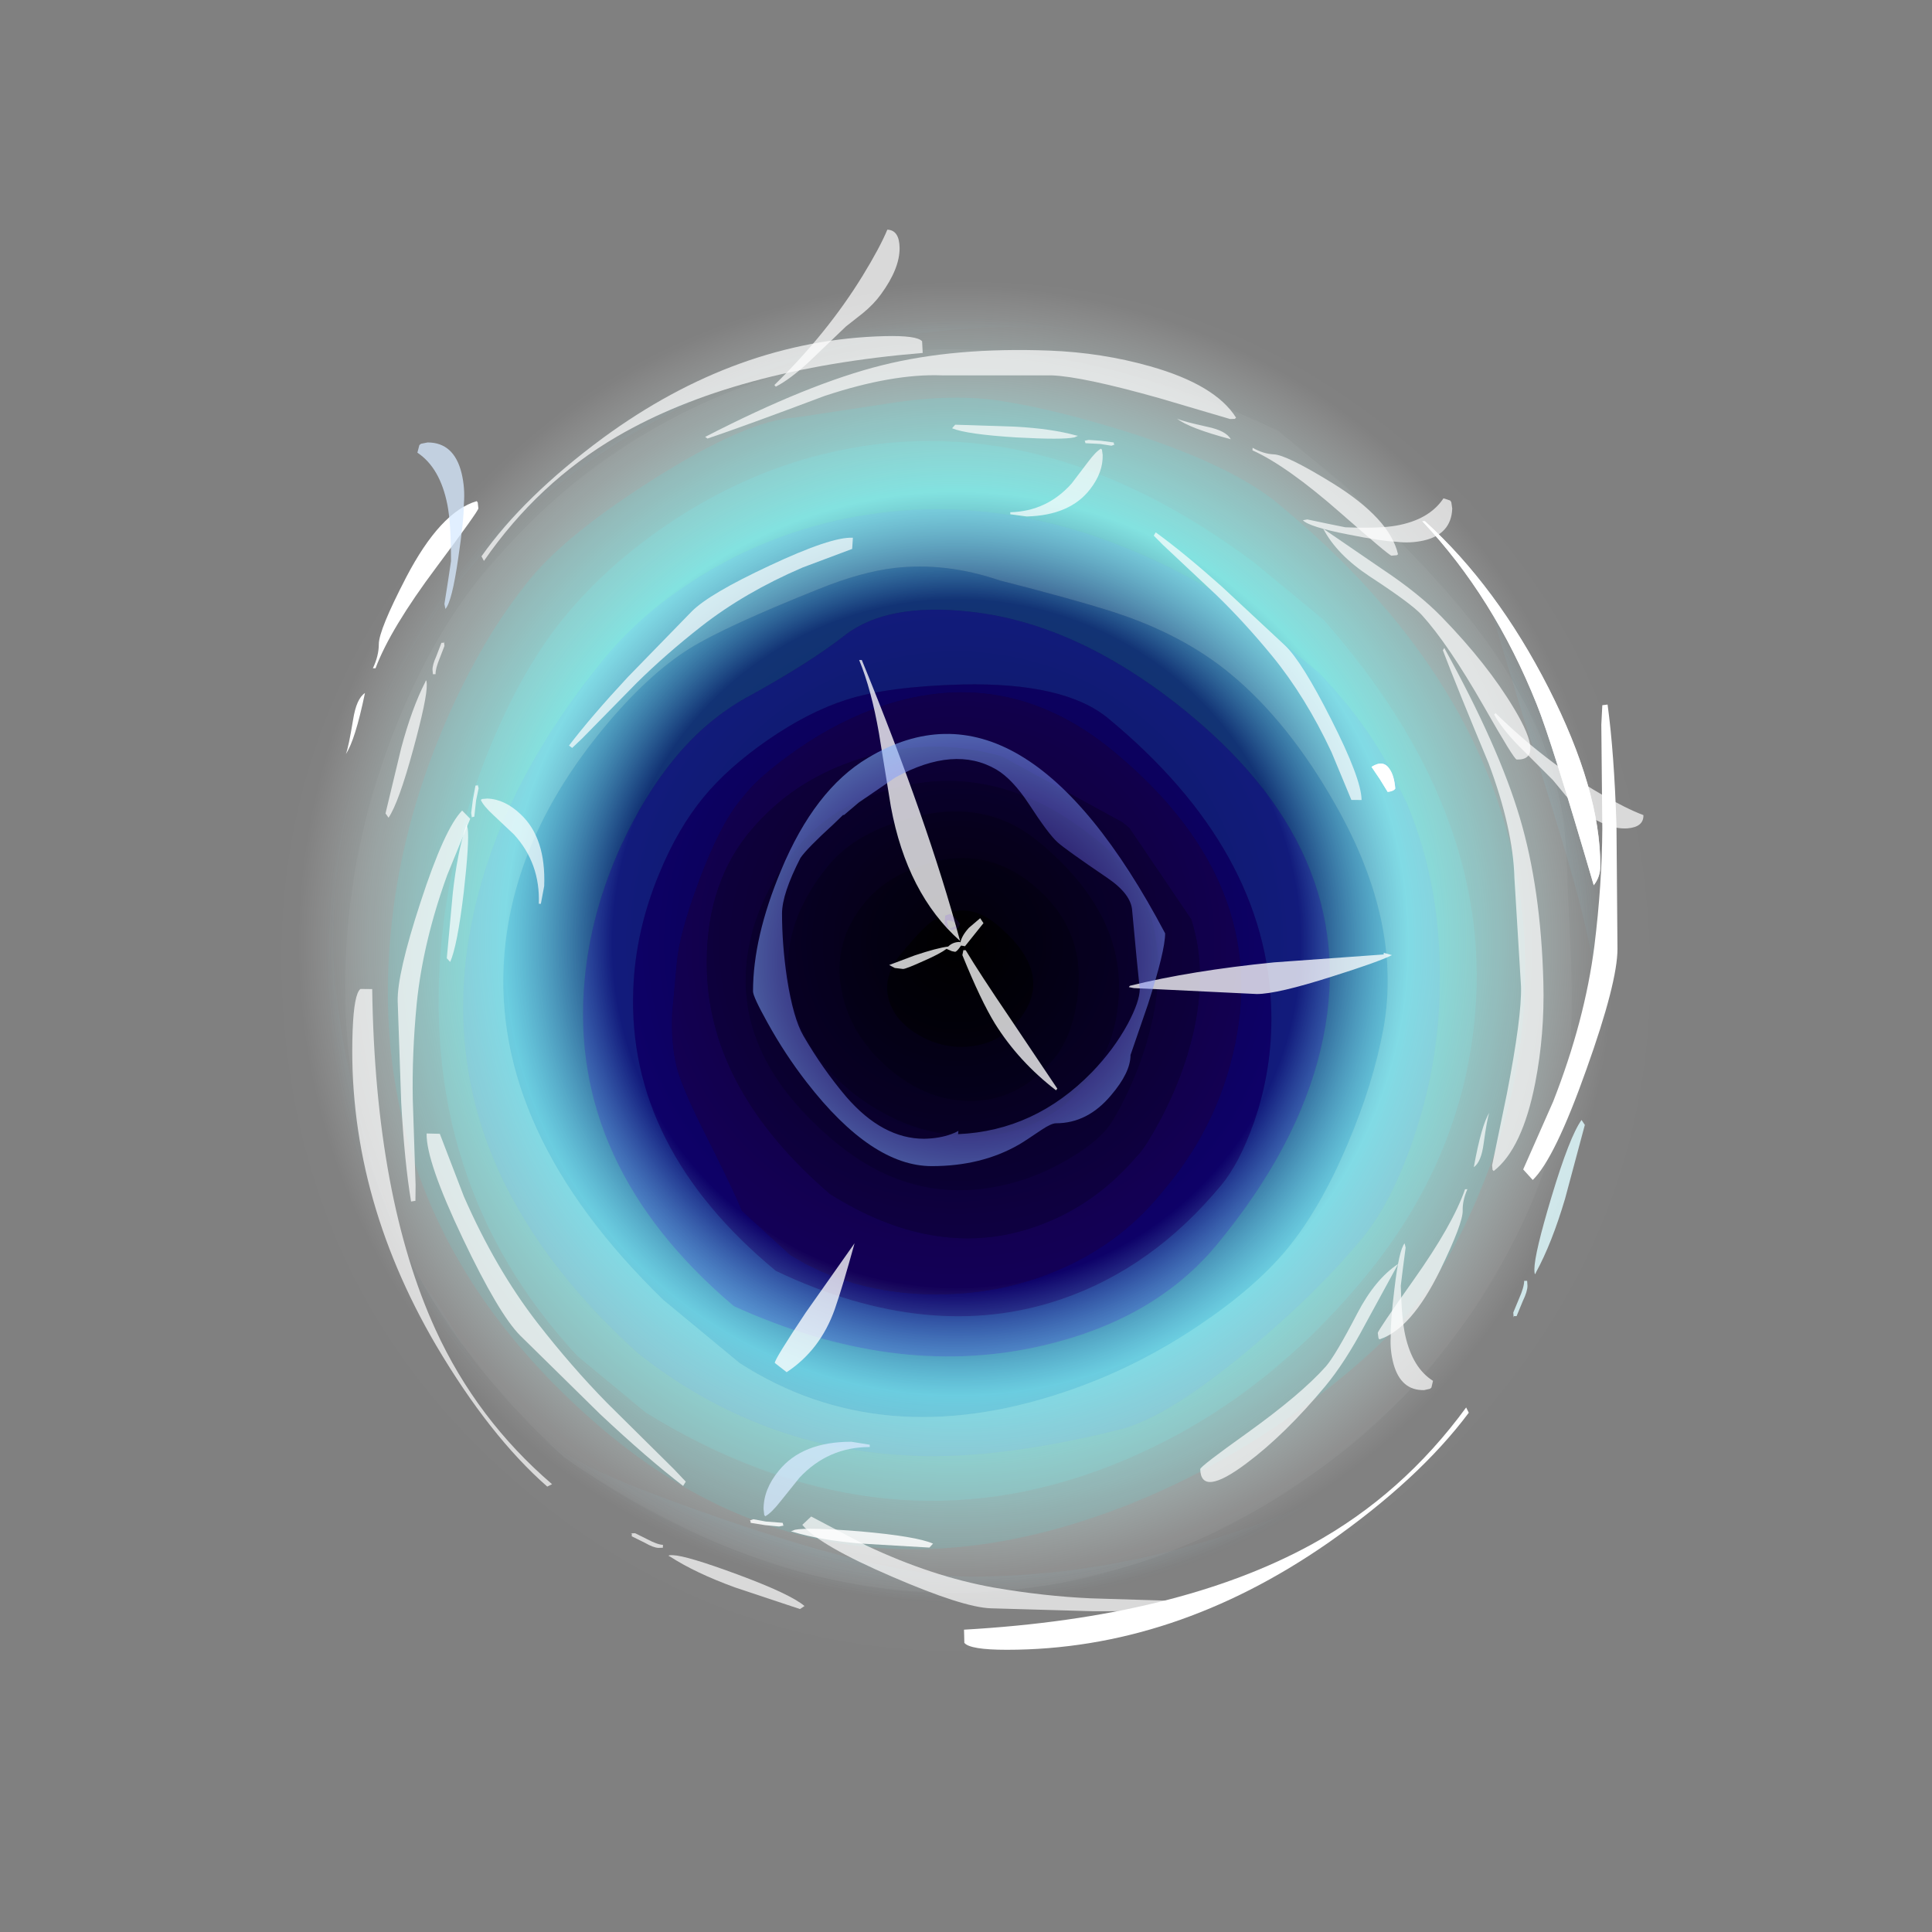 <?xml version="1.0" encoding="UTF-8" standalone="no"?>
<svg xmlns:ffdec="https://www.free-decompiler.com/flash" xmlns:xlink="http://www.w3.org/1999/xlink" ffdec:objectType="frame" height="293.0px" width="293.0px" xmlns="http://www.w3.org/2000/svg">
  <rect width="100%" height="100%" fill="#808080" stroke="none"/>
  <g transform="matrix(1.0, 0.0, 0.0, 1.0, 85.95, 179.05)">
    <use ffdec:characterId="1799" height="208.0" transform="matrix(1.0, 0.0, 0.0, 1.0, -43.45, -136.65)" width="208.0" xlink:href="#shape0"/>
    <use ffdec:characterId="1801" height="208.0" transform="matrix(-0.769, -0.636, 0.636, -0.769, 74.349, 113.638)" width="208.0" xlink:href="#sprite0"/>
    <use ffdec:characterId="1841" height="108.0" transform="matrix(1.0, 0.0, 0.0, 1.0, 31.55, -78.95)" width="93.6" xlink:href="#shape2"/>
    <use ffdec:characterId="1883" height="202.15" transform="matrix(1.0, 0.0, 0.0, 1.0, -41.15, -135.45)" width="206.3" xlink:href="#shape3"/>
    <use ffdec:characterId="1884" height="183.1" transform="matrix(1.0, 0.0, 0.0, 1.0, -33.5, -111.95)" width="192.85" xlink:href="#shape4"/>
    <use ffdec:characterId="1885" height="197.9" transform="matrix(-0.884, 0.023, -0.023, -0.884, 165.871, 43.928)" width="215.65" xlink:href="#shape5"/>
    <use ffdec:characterId="1885" height="197.9" transform="matrix(-0.037, 0.971, -0.893, -0.034, 148.993, -140.4)" width="215.65" xlink:href="#shape5"/>
  </g>
  <defs>
    <g id="shape0" transform="matrix(1.0, 0.0, 0.0, 1.0, 104.0, 208.0)">
      <path d="M73.5 -30.5 Q43.05 0.0 0.0 0.0 -43.05 0.0 -73.55 -30.5 -104.0 -60.95 -104.0 -104.0 -104.0 -147.05 -73.55 -177.55 -43.05 -208.0 0.0 -208.0 43.05 -208.0 73.5 -177.55 104.0 -147.05 104.0 -104.0 104.0 -60.95 73.5 -30.5" fill="url(#gradient0)" fill-rule="evenodd" stroke="none"/>
    </g>
    <radialGradient cx="0" cy="0" gradientTransform="matrix(0.122, 0.0, 0.0, 0.122, -1.45, -107.3)" gradientUnits="userSpaceOnUse" id="gradient0" r="819.2" spreadMethod="pad">
      <stop offset="0.0" stop-color="#000000"/>
      <stop offset="0.522" stop-color="#0a003f"/>
      <stop offset="0.686" stop-color="#8afffb" stop-opacity="0.698"/>
      <stop offset="1.0" stop-color="#ffffff" stop-opacity="0.0"/>
    </radialGradient>
    <g id="sprite0" transform="matrix(1.0, 0.0, 0.0, 1.0, 104.0, 208.0)">
      <use ffdec:characterId="1800" height="208.0" transform="matrix(1.0, 0.0, 0.0, 1.0, -104.0, -208.0)" width="208.0" xlink:href="#shape1"/>
    </g>
    <g id="shape1" transform="matrix(1.0, 0.0, 0.0, 1.0, 104.0, 208.0)">
      <path d="M84.5 -126.05 Q88.55 -112.2 88.55 -100.55 88.55 -91.9 83.75 -77.15 78.55 -61.2 73.05 -56.15 L63.45 -45.4 Q56.85 -37.95 50.3 -34.15 43.2 -30.0 33.2 -25.9 17.65 -19.55 8.15 -19.55 -43.15 -19.55 -68.5 -53.6 -77.5 -65.65 -82.05 -80.65 -85.5 -91.9 -85.5 -100.5 -85.5 -110.45 -81.9 -124.1 -77.35 -141.35 -68.85 -155.3 -45.35 -194.2 -1.5 -193.35 45.3 -192.4 70.2 -156.35 79.55 -142.85 84.5 -126.05 M77.0 -124.3 Q72.55 -138.6 64.5 -150.85 43.55 -182.45 7.8 -187.25 L-5.75 -187.25 Q-45.8 -181.6 -64.15 -150.5 -76.85 -129.0 -76.85 -101.85 -76.85 -78.25 -64.1 -60.0 -46.45 -34.75 -8.35 -28.75 L5.25 -28.75 Q46.35 -30.75 66.4 -57.9 74.0 -68.2 77.8 -81.25 80.85 -91.8 80.85 -101.8 80.85 -111.8 77.0 -124.3" fill="#75ffff" fill-opacity="0.137" fill-rule="evenodd" stroke="none"/>
      <path d="M84.5 -126.05 Q79.55 -142.85 70.2 -156.35 45.3 -192.4 -1.5 -193.35 -45.35 -194.2 -68.85 -155.3 -77.35 -141.35 -81.9 -124.1 -85.5 -110.45 -85.5 -100.5 -85.5 -91.9 -82.05 -80.65 -77.5 -65.65 -68.5 -53.6 -43.15 -19.55 8.15 -19.55 17.65 -19.55 33.2 -25.9 43.2 -30.0 50.3 -34.15 56.85 -37.95 63.45 -45.4 L73.05 -56.15 Q78.55 -61.2 83.75 -77.15 88.55 -91.9 88.55 -100.55 88.55 -112.2 84.5 -126.05 M90.0 -131.05 Q94.55 -116.75 94.55 -104.75 94.55 -76.6 79.8 -53.7 59.35 -22.0 15.25 -11.0 L2.15 -11.0 -11.15 -12.35 Q-20.45 -13.35 -27.35 -14.95 -47.8 -19.75 -59.15 -32.35 L-70.7 -45.1 Q-76.6 -51.85 -79.75 -56.55 -86.7 -66.95 -90.2 -80.65 -93.2 -92.5 -93.2 -105.1 -93.2 -118.1 -89.25 -131.8 -84.5 -148.35 -74.95 -161.65 -50.25 -196.25 -0.5 -200.4 47.9 -197.9 74.45 -161.7 84.6 -147.9 90.0 -131.05" fill="#ffffff" fill-opacity="0.047" fill-rule="evenodd" stroke="none"/>
      <path d="M90.0 -131.05 Q84.6 -147.9 74.45 -161.7 47.9 -197.9 -0.5 -200.4 -50.25 -196.25 -74.95 -161.65 -84.5 -148.35 -89.25 -131.8 -93.2 -118.1 -93.2 -105.1 -93.2 -92.5 -90.2 -80.65 -86.7 -66.95 -79.75 -56.55 -76.6 -51.85 -70.7 -45.1 L-59.15 -32.35 Q-47.8 -19.75 -27.35 -14.95 -20.45 -13.35 -11.15 -12.35 L2.15 -11.0 15.25 -11.0 Q59.35 -22.0 79.8 -53.7 94.55 -76.6 94.55 -104.75 94.55 -116.75 90.0 -131.05 M73.5 -30.5 Q43.05 0.0 0.0 0.0 -43.05 0.0 -73.55 -30.5 -104.0 -60.95 -104.0 -104.0 -104.0 -147.05 -73.55 -177.55 -43.05 -208.0 0.0 -208.0 43.05 -208.0 73.5 -177.55 104.0 -147.05 104.0 -104.0 104.0 -60.95 73.5 -30.5" fill="#ffffff" fill-opacity="0.008" fill-rule="evenodd" stroke="none"/>
      <path d="M13.95 -149.0 Q7.25 -151.95 4.2 -153.45 L2.55 -154.3 -7.4 -154.8 -10.1 -154.35 -12.85 -153.65 Q-21.05 -151.25 -28.25 -145.3 -35.75 -139.15 -40.1 -130.85 -44.85 -121.8 -44.85 -111.9 L-44.85 -111.5 -44.85 -111.1 -44.85 -110.4 Q-44.85 -97.05 -38.25 -85.55 -26.2 -64.5 3.55 -64.5 25.15 -64.5 35.8 -82.9 39.35 -89.15 41.2 -96.6 42.5 -101.8 42.5 -104.8 L42.5 -105.65 42.5 -106.5 Q42.5 -111.15 39.55 -119.75 36.75 -127.8 34.3 -131.4 L29.9 -137.85 Q27.1 -141.55 24.15 -143.75 21.5 -145.7 13.95 -149.0 M44.9 -122.8 Q47.1 -115.7 47.1 -109.5 47.1 -103.7 45.15 -96.75 43.1 -89.45 39.8 -84.3 36.2 -78.7 27.7 -71.3 15.95 -61.15 7.35 -61.15 -24.1 -61.15 -40.2 -79.75 -45.85 -86.3 -48.85 -94.35 -51.1 -100.5 -51.1 -104.85 -51.1 -121.2 -43.4 -133.75 -32.35 -151.7 -7.25 -158.05 22.1 -158.05 36.75 -138.85 42.15 -131.8 44.9 -122.8" fill="#1604b5" fill-opacity="0.349" fill-rule="evenodd" stroke="none"/>
      <path d="M13.95 -149.0 Q21.5 -145.7 24.15 -143.75 27.1 -141.55 29.9 -137.85 L34.3 -131.4 Q36.75 -127.8 39.55 -119.75 42.5 -111.15 42.5 -106.5 L42.5 -105.65 42.5 -104.8 Q42.5 -101.8 41.2 -96.6 39.35 -89.15 35.8 -82.9 25.15 -64.5 3.55 -64.5 -26.2 -64.5 -38.25 -85.55 -44.85 -97.05 -44.85 -110.4 L-44.85 -111.1 -44.85 -111.5 -44.85 -111.9 Q-44.85 -121.8 -40.1 -130.85 -35.75 -139.15 -28.25 -145.3 -21.05 -151.25 -12.85 -153.65 L-10.1 -154.35 -7.4 -154.8 2.55 -154.3 4.2 -153.45 Q7.25 -151.95 13.95 -149.0 M38.35 -109.15 L38.35 -109.85 Q38.05 -120.35 29.8 -129.7 17.7 -143.35 -6.15 -143.8 -24.45 -141.4 -32.75 -128.7 -38.15 -120.4 -38.4 -110.05 L-38.45 -109.0 Q-38.45 -107.05 -37.55 -102.7 -36.05 -95.75 -33.2 -90.0 -28.8 -81.1 -21.85 -76.65 L-5.75 -71.95 -5.45 -71.95 -5.15 -71.95 -4.75 -71.95 -4.4 -71.95 16.05 -75.9 Q24.8 -79.65 30.5 -87.1 38.35 -97.35 38.35 -109.15" fill="#240082" fill-opacity="0.365" fill-rule="evenodd" stroke="none"/>
      <path d="M17.85 -124.2 Q10.75 -130.1 0.25 -129.7 -10.05 -129.2 -17.35 -123.1 -25.35 -116.4 -25.35 -106.0 -25.35 -98.65 -20.5 -92.3 -12.95 -82.35 3.55 -82.35 13.95 -82.35 20.6 -91.65 25.85 -98.85 25.85 -105.4 25.85 -117.6 17.85 -124.2 M31.25 -106.35 Q31.25 -97.05 24.45 -88.5 14.9 -76.5 -3.65 -76.5 -18.7 -76.5 -26.85 -91.85 -29.55 -96.95 -31.15 -103.05 -32.25 -107.45 -32.25 -109.4 -32.25 -112.05 -30.85 -116.1 -29.1 -121.25 -26.0 -125.4 -17.3 -137.2 -1.85 -137.2 18.4 -137.2 26.6 -123.9 31.25 -116.3 31.25 -106.35" fill="#10003c" fill-opacity="0.408" fill-rule="evenodd" stroke="none"/>
      <path d="M17.85 -124.2 Q25.85 -117.6 25.85 -105.4 25.85 -98.85 20.6 -91.65 13.95 -82.35 3.55 -82.35 -12.95 -82.35 -20.5 -92.3 -25.35 -98.65 -25.35 -106.0 -25.35 -116.4 -17.35 -123.1 -10.05 -129.2 0.25 -129.7 10.75 -130.1 17.85 -124.2 M18.0 -106.3 Q18.0 -114.05 12.2 -118.85 6.9 -123.2 -0.6 -123.4 -8.25 -123.6 -13.45 -119.4 -19.25 -114.7 -19.25 -106.25 -19.25 -101.45 -15.5 -95.95 -10.05 -87.95 0.0 -87.95 9.2 -87.95 14.3 -95.45 18.0 -100.9 18.0 -106.3" fill="#0b0028" fill-opacity="0.408" fill-rule="evenodd" stroke="none"/>
      <path d="M8.8 -108.8 Q8.8 -113.35 5.65 -115.45 2.8 -117.3 -1.3 -116.55 -5.4 -115.85 -8.25 -112.95 -11.4 -109.75 -11.4 -105.25 -11.4 -96.1 0.5 -96.1 6.65 -96.1 8.3 -101.95 8.8 -103.65 8.8 -108.8 M18.0 -106.3 Q18.0 -100.9 14.3 -95.45 9.2 -87.95 0.0 -87.95 -10.05 -87.95 -15.5 -95.95 -19.25 -101.45 -19.25 -106.25 -19.25 -114.7 -13.45 -119.4 -8.25 -123.6 -0.6 -123.4 6.9 -123.2 12.2 -118.85 18.0 -114.05 18.0 -106.3" fill="#07001a" fill-opacity="0.408" fill-rule="evenodd" stroke="none"/>
      <path d="M8.8 -108.8 Q8.8 -103.65 8.3 -101.95 6.65 -96.1 0.5 -96.1 -11.4 -96.1 -11.4 -105.25 -11.4 -109.75 -8.25 -112.95 -5.4 -115.85 -1.3 -116.55 2.8 -117.3 5.65 -115.45 8.8 -113.35 8.8 -108.8" fill="#000000" fill-opacity="0.408" fill-rule="evenodd" stroke="none"/>
      <path d="M38.35 -109.15 Q38.35 -97.35 30.5 -87.1 24.8 -79.65 16.05 -75.9 L-4.4 -71.95 -4.75 -71.95 -5.15 -71.95 -5.45 -71.95 -5.75 -71.95 -21.85 -76.65 Q-28.8 -81.1 -33.2 -90.0 -36.05 -95.75 -37.55 -102.7 -38.45 -107.05 -38.45 -109.0 L-38.4 -110.05 Q-38.15 -120.4 -32.75 -128.7 -24.45 -141.4 -6.15 -143.8 17.7 -143.35 29.8 -129.7 38.05 -120.35 38.35 -109.85 L38.35 -109.15 M31.25 -106.35 Q31.25 -116.3 26.6 -123.9 18.4 -137.2 -1.85 -137.2 -17.3 -137.2 -26.0 -125.4 -29.1 -121.25 -30.85 -116.1 -32.25 -112.05 -32.25 -109.4 -32.25 -107.45 -31.15 -103.05 -29.55 -96.95 -26.85 -91.85 -18.7 -76.5 -3.65 -76.5 14.9 -76.5 24.45 -88.5 31.25 -97.05 31.25 -106.35" fill="#160051" fill-opacity="0.408" fill-rule="evenodd" stroke="none"/>
      <path d="M52.05 -123.3 Q54.25 -115.0 54.25 -107.75 54.25 -100.1 51.65 -93.55 47.7 -83.6 46.25 -77.0 44.5 -69.0 33.8 -62.0 19.8 -52.8 -1.85 -52.8 -36.45 -52.8 -49.55 -79.25 -56.35 -93.0 -56.35 -112.25 -56.35 -127.45 -45.15 -141.7 -31.35 -159.3 -5.75 -166.25 27.35 -165.85 43.3 -142.55 49.15 -134.0 52.05 -123.3 M44.9 -122.8 Q42.15 -131.8 36.75 -138.85 22.1 -158.05 -7.25 -158.05 -32.35 -151.7 -43.4 -133.75 -51.1 -121.2 -51.1 -104.85 -51.1 -100.5 -48.85 -94.35 -45.85 -86.3 -40.2 -79.75 -24.1 -61.15 7.35 -61.15 15.95 -61.15 27.7 -71.3 36.2 -78.7 39.8 -84.3 43.1 -89.45 45.15 -96.75 47.1 -103.7 47.1 -109.5 47.1 -115.7 44.9 -122.8" fill="#2455ff" fill-opacity="0.318" fill-rule="evenodd" stroke="none"/>
      <path d="M61.2 -148.35 Q43.45 -179.25 0.85 -181.05 -22.65 -180.55 -41.3 -166.35 -51.8 -158.35 -62.9 -143.3 -67.3 -137.35 -70.25 -121.6 -72.75 -108.2 -72.75 -97.65 -72.75 -90.45 -69.2 -81.05 -65.3 -70.6 -58.35 -61.55 L-58.15 -61.3 -57.8 -60.9 Q-48.3 -48.7 -35.9 -42.2 L-29.8 -39.45 -29.5 -39.35 Q-26.05 -38.0 -22.4 -37.1 L-19.8 -36.5 -16.25 -35.85 -12.95 -35.4 2.65 -35.4 Q38.85 -39.85 57.7 -63.5 65.1 -72.8 68.9 -84.05 72.15 -93.7 72.15 -102.65 72.15 -129.25 61.2 -148.35 M77.0 -124.3 Q80.85 -111.8 80.85 -101.8 80.85 -91.8 77.8 -81.25 74.0 -68.2 66.4 -57.9 46.35 -30.75 5.25 -28.75 L-8.35 -28.75 Q-46.45 -34.75 -64.1 -60.0 -76.85 -78.25 -76.85 -101.85 -76.85 -129.0 -64.15 -150.5 -45.8 -181.6 -5.75 -187.25 L7.8 -187.25 Q43.55 -182.45 64.5 -150.85 72.55 -138.6 77.0 -124.3" fill="#75ffff" fill-opacity="0.247" fill-rule="evenodd" stroke="none"/>
      <path d="M55.2 -147.3 Q65.5 -132.55 65.5 -111.15 65.5 -100.65 63.15 -93.55 61.15 -87.55 53.75 -74.0 50.45 -67.9 46.95 -64.25 41.55 -58.6 33.4 -55.5 23.15 -50.65 17.3 -48.3 6.85 -44.1 -2.65 -44.1 -14.2 -44.1 -27.75 -49.3 -46.95 -56.6 -54.95 -70.85 -59.1 -78.3 -61.95 -87.9 -65.0 -98.15 -65.0 -106.05 -65.0 -113.65 -62.05 -123.55 -58.7 -134.8 -52.7 -144.4 -37.2 -169.3 -11.95 -172.35 L3.15 -172.35 Q39.7 -169.4 55.2 -147.3 M52.05 -123.3 Q49.15 -134.0 43.3 -142.55 27.35 -165.85 -5.75 -166.25 -31.35 -159.3 -45.15 -141.7 -56.35 -127.45 -56.35 -112.25 -56.35 -93.0 -49.55 -79.25 -36.45 -52.8 -1.85 -52.8 19.8 -52.8 33.8 -62.0 44.5 -69.0 46.25 -77.0 47.7 -83.6 51.65 -93.55 54.25 -100.1 54.25 -107.75 54.25 -115.0 52.05 -123.3" fill="#29b0fa" fill-opacity="0.29" fill-rule="evenodd" stroke="none"/>
      <path d="M61.2 -148.35 Q72.15 -129.25 72.15 -102.65 72.15 -93.7 68.9 -84.05 65.1 -72.8 57.7 -63.5 38.85 -39.85 2.65 -35.4 L-12.95 -35.4 -16.25 -35.85 -19.8 -36.5 -22.4 -37.1 Q-26.05 -38.0 -29.5 -39.35 L-29.8 -39.45 -35.9 -42.2 Q-48.3 -48.7 -57.8 -60.9 L-58.15 -61.3 -58.35 -61.55 Q-65.3 -70.6 -69.2 -81.05 -72.75 -90.45 -72.75 -97.65 -72.75 -108.2 -70.25 -121.6 -67.3 -137.35 -62.9 -143.3 -51.8 -158.35 -41.3 -166.35 -22.65 -180.55 0.85 -181.05 43.45 -179.25 61.2 -148.35 M55.2 -147.3 Q39.7 -169.4 3.15 -172.35 L-11.95 -172.35 Q-37.2 -169.3 -52.7 -144.4 -58.7 -134.8 -62.05 -123.55 -65.0 -113.65 -65.0 -106.05 -65.0 -98.15 -61.95 -87.9 -59.1 -78.3 -54.95 -70.85 -46.95 -56.6 -27.75 -49.3 -14.2 -44.1 -2.65 -44.1 6.85 -44.1 17.3 -48.3 23.15 -50.65 33.4 -55.5 41.55 -58.6 46.95 -64.25 50.45 -67.9 53.75 -74.0 61.15 -87.55 63.15 -93.55 65.5 -100.65 65.5 -111.15 65.5 -132.55 55.2 -147.3" fill="#76dffe" fill-opacity="0.365" fill-rule="evenodd" stroke="none"/>
    </g>
    <g id="shape2" transform="matrix(1.0, 0.0, 0.0, 1.0, 27.85, 136.75)">
      <path d="M65.75 -92.0 Q63.65 -90.95 56.65 -88.75 48.35 -86.1 45.25 -86.1 L26.6 -87.0 25.85 -87.15 26.0 -87.35 Q35.3 -89.65 47.85 -90.9 L64.5 -92.1 64.5 -92.35 65.75 -92.0 M1.1 -92.75 Q3.2 -89.25 7.85 -82.4 L15.0 -71.75 14.8 -71.5 Q9.15 -75.85 5.55 -81.6 3.4 -85.1 0.6 -92.0 L0.75 -92.75 1.1 -92.75 M1.0 -93.35 L0.4 -93.45 Q-0.2 -92.55 -0.5 -92.5 L-1.0 -92.6 -1.8 -92.95 Q-2.8 -92.2 -5.2 -91.15 -7.95 -89.9 -8.4 -89.9 L-9.65 -90.05 -10.5 -90.5 -6.65 -91.95 Q-3.2 -93.1 -1.55 -93.3 -0.85 -94.0 0.25 -94.0 L0.3 -93.9 Q0.5 -94.95 1.6 -96.15 L3.3 -97.6 3.8 -96.85 1.0 -93.35 M-12.05 -125.65 Q-13.2 -132.25 -15.05 -136.75 L-14.65 -136.75 Q-4.6 -112.2 0.25 -94.15 -7.8 -101.3 -10.25 -114.55 L-12.05 -125.65 M-18.75 -38.3 Q-20.95 -32.1 -26.05 -28.75 L-27.85 -30.15 Q-27.85 -30.75 -23.15 -37.8 L-15.75 -48.3 Q-17.55 -41.75 -18.75 -38.3" fill="#ffffff" fill-opacity="0.769" fill-rule="evenodd" stroke="none"/>
    </g>
    <g id="shape3" transform="matrix(1.0, 0.0, 0.0, 1.0, 100.55, 193.25)">
      <path d="M94.3 -99.6 Q92.05 -108.45 85.6 -128.3 L81.15 -143.0 Q78.15 -151.85 73.85 -158.05 62.1 -175.0 33.0 -183.35 15.85 -189.2 -6.1 -186.25 -28.4 -183.2 -47.9 -171.95 -69.05 -159.8 -81.2 -141.05 -94.8 -120.0 -94.8 -93.85 -94.8 -82.85 -90.4 -66.1 -85.75 -48.45 -80.3 -41.05 -78.5 -38.65 -76.0 -34.25 -73.35 -29.65 -71.9 -27.55 -66.45 -19.85 -56.25 -14.55 -49.25 -11.0 -32.55 -5.4 -9.75 2.25 2.05 2.25 29.3 2.25 57.2 -10.55 73.3 -17.95 86.75 -28.1 L87.65 -28.85 Q63.45 5.65 13.8 8.9 L-5.05 8.9 Q-59.8 4.25 -84.3 -34.45 -93.3 -48.65 -97.45 -66.55 -100.55 -79.95 -100.55 -93.1 -100.55 -118.9 -88.6 -140.05 -77.95 -158.95 -58.85 -172.25 -41.5 -184.4 -20.4 -189.75 -0.2 -194.85 17.75 -192.5 51.65 -187.9 70.3 -171.5 81.8 -161.3 90.0 -142.55 105.75 -106.35 105.75 -86.65 105.75 -74.55 102.4 -61.45 99.55 -50.2 94.6 -40.4 95.8 -43.9 96.65 -48.2 98.55 -57.8 98.55 -70.0 98.55 -82.75 94.3 -99.6 M15.05 -109.1 Q13.65 -110.35 10.7 -114.9 8.2 -118.7 5.75 -120.15 -0.6 -123.85 -9.55 -118.95 L-15.1 -115.15 -17.35 -113.25 -17.5 -113.25 -18.95 -111.85 Q-22.95 -108.2 -23.95 -106.75 -26.75 -101.3 -26.75 -98.3 -26.75 -93.6 -26.0 -88.5 -25.05 -82.4 -23.5 -79.75 -20.6 -74.75 -17.0 -70.5 -11.5 -64.15 -5.2 -64.15 -2.85 -64.2 -1.1 -64.85 -0.5 -65.05 0.0 -65.35 L-0.05 -64.85 Q11.6 -65.35 20.25 -74.25 23.55 -77.65 25.7 -81.6 27.5 -85.0 27.5 -86.85 L27.0 -91.8 26.35 -98.75 Q26.2 -101.25 22.6 -103.7 16.2 -108.05 15.05 -109.1 M26.1 -76.85 Q26.1 -74.2 23.15 -70.75 19.6 -66.5 14.8 -66.5 14.1 -66.5 12.6 -65.5 9.95 -63.7 9.15 -63.25 3.5 -60.0 -4.05 -60.0 -13.15 -60.0 -23.0 -72.7 -26.3 -76.95 -28.95 -81.75 -31.15 -85.7 -31.15 -86.5 -31.15 -94.7 -26.9 -104.85 -21.8 -117.1 -13.75 -121.9 9.8 -136.05 31.35 -95.3 31.35 -92.65 28.75 -84.55 L26.1 -76.85 M-1.25 -98.25 L-0.5 -97.65 0.25 -96.75 -0.05 -96.05 -1.0 -95.8 Q-2.0 -96.2 -2.1 -96.8 L-2.0 -98.0 -1.25 -98.25 M-1.75 -97.25 L-1.55 -96.35 -1.35 -96.05 Q-0.5 -96.25 -0.25 -96.6 -0.7 -97.25 -1.75 -97.25" fill="url(#gradient1)" fill-rule="evenodd" stroke="none"/>
    </g>
    <radialGradient cx="0" cy="0" gradientTransform="matrix(0.119, 0.0, 0.0, 0.119, 1.55, -91.1)" gradientUnits="userSpaceOnUse" id="gradient1" r="819.2" spreadMethod="pad">
      <stop offset="0.0" stop-color="#6600ff" stop-opacity="0.012"/>
      <stop offset="0.478" stop-color="#8aeeff" stop-opacity="0.749"/>
      <stop offset="1.0" stop-color="#8ae2ff" stop-opacity="0.0"/>
    </radialGradient>
    <g id="shape4" transform="matrix(1.0, 0.0, 0.0, 1.0, 92.9, 169.75)">
      <path d="M97.35 -105.55 Q97.35 -103.85 96.35 -102.6 89.95 -124.5 87.7 -130.05 81.2 -146.3 70.35 -157.8 L70.75 -157.8 Q81.65 -147.9 89.5 -132.5 97.35 -117.05 97.35 -105.55 M63.9 -118.7 L62.65 -120.55 Q64.45 -121.7 65.4 -120.2 66.1 -119.2 66.25 -117.25 66.0 -116.85 65.1 -116.75 L63.9 -118.7" fill="#ffffff" fill-rule="evenodd" stroke="none"/>
      <path d="M77.4 -22.6 Q69.85 -12.5 56.05 -2.85 32.7 13.35 7.35 13.35 1.75 13.35 0.9 12.3 L0.85 10.3 Q33.35 8.45 53.6 -2.65 67.35 -10.2 77.0 -23.4 L77.4 -22.6 M-72.9 -160.65 L-72.8 -159.75 Q-72.8 -159.35 -79.15 -150.85 -86.15 -141.5 -88.4 -135.5 L-88.8 -135.5 Q-87.9 -137.4 -87.9 -139.15 -87.9 -141.3 -83.75 -149.3 -78.55 -159.25 -73.05 -160.85 L-72.9 -160.65 M-92.9 -122.5 Q-92.5 -123.45 -91.8 -127.7 -91.3 -130.9 -90.0 -131.75 -91.5 -124.55 -92.9 -122.5" fill="#ffffff" fill-rule="evenodd" stroke="none"/>
      <path d="M99.8 -111.65 L99.95 -92.95 Q99.95 -87.85 95.25 -74.7 90.45 -61.15 87.1 -57.9 L85.65 -59.5 90.2 -69.8 Q95.0 -82.05 96.45 -93.4 97.6 -102.7 97.65 -111.15 L97.5 -126.95 97.65 -129.9 98.45 -130.0 Q99.45 -122.65 99.8 -111.65" fill="#ffffff" fill-rule="evenodd" stroke="none"/>
      <path d="M-76.95 -151.75 Q-76.95 -157.5 -77.5 -160.3 -78.6 -165.9 -82.05 -168.2 L-81.75 -169.35 -81.5 -169.55 -80.5 -169.75 Q-76.5 -169.75 -75.35 -165.1 -74.8 -162.8 -75.0 -160.45 -75.0 -157.95 -75.85 -152.25 -76.8 -145.6 -77.8 -144.5 L-77.95 -145.25 -77.4 -148.75 -76.95 -151.75 M-29.55 -8.0 Q-29.55 -11.0 -27.25 -13.8 -23.7 -18.2 -16.25 -18.2 L-13.45 -17.75 -13.45 -17.4 Q-19.75 -17.4 -24.1 -12.75 L-26.95 -9.2 Q-28.4 -7.35 -29.3 -6.9 L-29.45 -7.1 -29.55 -8.0" fill="#d7eaff" fill-opacity="0.757" fill-rule="evenodd" stroke="none"/>
      <path d="M96.35 -102.6 Q89.95 -124.5 87.7 -130.05 81.2 -146.3 70.35 -157.8 L70.75 -157.8 Q81.65 -147.9 89.5 -132.5 97.35 -117.05 97.35 -105.55 97.35 -103.85 96.35 -102.6 M62.65 -120.55 Q64.45 -121.7 65.4 -120.2 66.1 -119.2 66.25 -117.25 66.0 -116.85 65.1 -116.75 L63.9 -118.7 62.65 -120.55" fill="#ffffff" fill-opacity="0.737" fill-rule="evenodd" stroke="none"/>
      <path d="M-78.65 -64.9 L-75.0 -55.4 Q-70.2 -44.45 -63.9 -36.3 -58.7 -29.6 -53.3 -24.1 L-43.1 -14.0 -41.35 -12.15 -41.75 -11.5 Q-47.1 -15.6 -54.35 -22.4 L-66.45 -34.3 Q-69.7 -37.55 -75.15 -49.0 -80.75 -60.75 -80.65 -64.95 L-78.65 -64.9" fill="#ffffff" fill-opacity="0.698" fill-rule="evenodd" stroke="none"/>
      <path d="M95.0 -66.25 L92.0 -55.05 Q90.0 -48.3 87.6 -43.9 L87.5 -43.65 Q87.35 -43.55 87.35 -44.35 87.35 -46.7 89.95 -55.35 92.7 -64.5 94.5 -67.0 L95.0 -66.25 M84.65 -37.25 L84.25 -37.25 84.2 -37.05 84.15 -37.8 85.0 -39.85 Q85.8 -41.65 85.8 -42.6 L86.25 -42.6 86.3 -41.85 Q86.3 -41.0 85.6 -39.55 L84.65 -37.25" fill="#dffbff" fill-opacity="0.827" fill-rule="evenodd" stroke="none"/>
      <path d="M-31.55 -6.25 L-31.7 -6.25 -31.1 -6.45 -29.2 -6.1 -26.65 -5.9 -26.55 -5.5 Q-26.1 -5.55 -27.2 -5.35 L-29.3 -5.55 -31.5 -5.9 -31.55 -6.25 M-24.8 -4.85 Q-22.8 -5.25 -14.8 -4.6 -6.35 -3.85 -3.85 -2.75 L-4.4 -2.15 -14.65 -2.75 Q-20.9 -3.25 -25.15 -4.55 L-25.4 -4.6 -24.8 -4.85" fill="#ffffff" fill-opacity="0.847" fill-rule="evenodd" stroke="none"/>
    </g>
    <g id="shape5" transform="matrix(1.0, 0.0, 0.0, 1.0, 120.65, 184.55)">
      <path d="M77.4 -22.6 Q69.85 -12.5 56.05 -2.85 32.7 13.35 7.35 13.35 1.75 13.35 0.9 12.3 L0.85 10.3 Q33.35 8.45 53.6 -2.65 67.35 -10.2 77.0 -23.4 L77.4 -22.6 M-72.9 -160.65 L-72.8 -159.75 Q-72.8 -159.35 -79.15 -150.85 -86.15 -141.5 -88.4 -135.5 L-88.8 -135.5 Q-87.9 -137.4 -87.9 -139.15 -87.9 -141.3 -83.75 -149.3 -78.55 -159.25 -73.05 -160.85 L-72.9 -160.65 M-92.9 -122.5 Q-92.5 -123.45 -91.8 -127.7 -91.3 -130.9 -90.0 -131.75 -91.5 -124.55 -92.9 -122.5" fill="#ffffff" fill-opacity="0.698" fill-rule="evenodd" stroke="none"/>
      <path d="M93.6 -115.9 L93.75 -98.55 Q93.75 -93.85 89.4 -81.65 84.95 -69.1 81.85 -66.1 L80.5 -67.55 84.7 -77.1 Q89.15 -88.45 90.5 -99.0 91.55 -107.6 91.6 -115.45 L91.5 -130.1 91.6 -132.8 92.35 -132.9 Q93.3 -126.1 93.6 -115.9" fill="#ffffff" fill-opacity="0.698" fill-rule="evenodd" stroke="none"/>
      <path d="M-76.95 -151.75 Q-76.95 -157.5 -77.5 -160.3 -78.6 -165.9 -82.05 -168.2 L-81.75 -169.35 -81.5 -169.55 -80.5 -169.75 Q-76.5 -169.75 -75.35 -165.1 -74.8 -162.8 -75.0 -160.45 -75.0 -157.95 -75.85 -152.25 -76.8 -145.6 -77.8 -144.5 L-77.95 -145.25 -77.4 -148.75 -76.95 -151.75 M-29.55 -8.0 Q-29.55 -11.0 -27.25 -13.8 -23.7 -18.2 -16.25 -18.2 L-13.45 -17.75 -13.45 -17.4 Q-19.75 -17.4 -24.1 -12.75 L-26.95 -9.2 Q-28.4 -7.35 -29.3 -6.9 L-29.45 -7.1 -29.55 -8.0" fill="#ffffff" fill-opacity="0.698" fill-rule="evenodd" stroke="none"/>
      <path d="M-49.9 -176.35 Q-59.4 -169.9 -63.75 -165.25 -65.45 -163.4 -69.4 -156.25 -72.6 -150.5 -76.6 -148.0 L-70.6 -158.35 Q-67.05 -164.65 -63.55 -168.65 -56.45 -176.75 -49.65 -181.55 -41.75 -187.15 -41.75 -182.3 -41.75 -181.85 -49.9 -176.35 M-93.15 -131.5 L-96.0 -119.3 Q-98.9 -106.2 -98.9 -101.0 L-98.25 -82.35 Q-98.25 -73.95 -94.35 -62.6 -89.3 -49.55 -87.0 -43.0 L-87.25 -42.6 Q-96.15 -59.75 -99.45 -72.05 -102.75 -84.35 -102.75 -100.4 -102.75 -109.3 -100.9 -117.6 -98.4 -128.8 -93.4 -132.5 L-93.2 -132.3 -93.15 -131.5 M-105.3 -65.75 L-99.55 -59.7 Q-96.75 -56.65 -95.5 -54.25 L-95.75 -54.0 Q-104.15 -62.65 -113.3 -68.25 -117.8 -71.0 -120.65 -72.15 -120.65 -74.2 -117.85 -74.35 -114.65 -74.5 -110.55 -71.5 -108.95 -70.35 -107.45 -68.5 L-105.3 -65.75" fill="#ffffff" fill-opacity="0.698" fill-rule="evenodd" stroke="none"/>
      <path d="M-67.45 -59.95 Q-63.25 -50.35 -57.7 -43.2 -53.15 -37.35 -48.45 -32.55 L-39.5 -23.7 -37.95 -22.05 -38.3 -21.5 Q-43.0 -25.1 -49.35 -31.05 L-59.95 -41.45 Q-62.8 -44.3 -67.55 -54.35 -72.45 -64.65 -72.4 -68.3 L-70.65 -68.25 -67.45 -59.95" fill="#ffffff" fill-opacity="0.698" fill-rule="evenodd" stroke="none"/>
      <path d="M95.0 -66.25 L92.0 -55.05 Q90.0 -48.3 87.6 -43.9 L87.5 -43.65 Q87.35 -43.55 87.35 -44.35 87.35 -46.7 89.95 -55.35 92.7 -64.5 94.5 -67.0 L95.0 -66.25 M84.65 -37.25 L84.25 -37.25 84.2 -37.05 84.15 -37.8 85.0 -39.85 Q85.8 -41.65 85.8 -42.6 L86.25 -42.6 86.3 -41.85 Q86.3 -41.0 85.6 -39.55 L84.65 -37.25" fill="#ffffff" fill-opacity="0.698" fill-rule="evenodd" stroke="none"/>
      <path d="M-31.55 -6.25 L-31.7 -6.25 -31.1 -6.45 -29.2 -6.1 -26.65 -5.9 -26.55 -5.5 Q-26.1 -5.55 -27.2 -5.35 L-29.3 -5.55 -31.5 -5.9 -31.55 -6.25 M-24.8 -4.85 Q-22.8 -5.25 -14.8 -4.6 -6.35 -3.85 -3.85 -2.75 L-4.4 -2.15 -14.65 -2.75 Q-20.9 -3.25 -25.15 -4.55 L-25.4 -4.6 -24.8 -4.85" fill="#ffffff" fill-opacity="0.698" fill-rule="evenodd" stroke="none"/>
    </g>
  </defs>
</svg>
